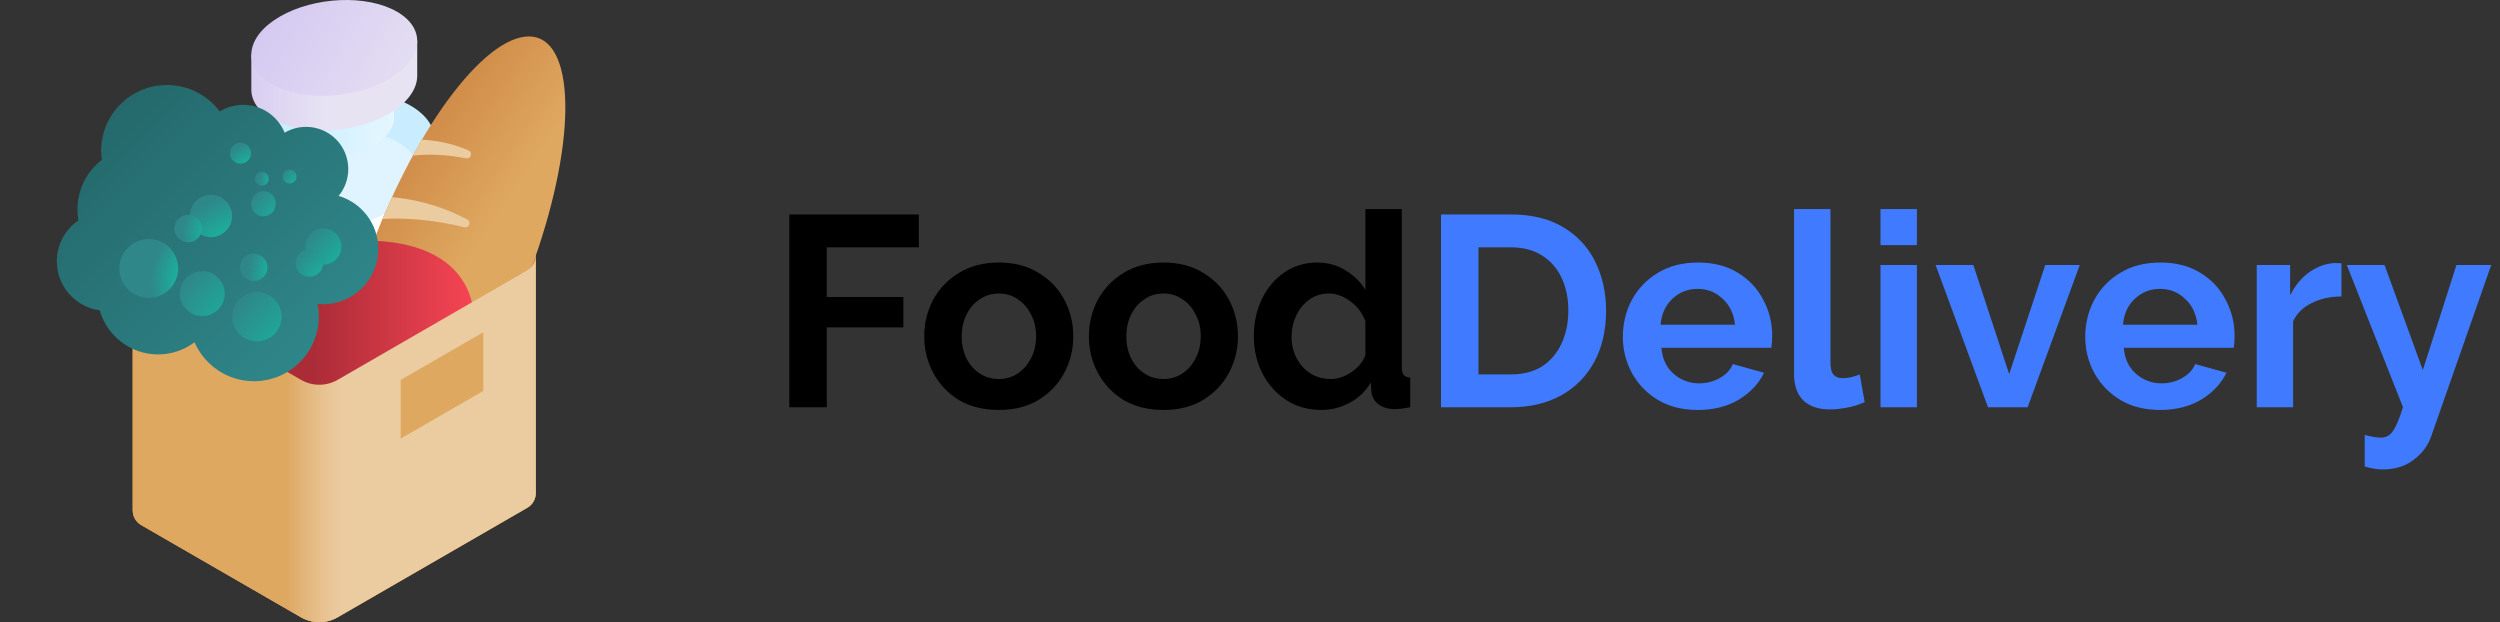 <svg width="221" height="55" viewBox="0 0 221 55" fill="none" xmlns="http://www.w3.org/2000/svg">
<rect x="0" y="0" width="221" height="55" fill="#333333" stroke="none"/>
<path d="M69.776 36V18.96H81.224V21.864H73.088V26.256H79.856V28.944H73.088V36H69.776ZM88.303 36.24C86.927 36.24 85.743 35.944 84.751 35.352C83.775 34.744 83.023 33.944 82.495 32.952C81.967 31.96 81.703 30.888 81.703 29.736C81.703 28.568 81.967 27.488 82.495 26.496C83.039 25.504 83.799 24.712 84.775 24.12C85.767 23.512 86.943 23.208 88.303 23.208C89.663 23.208 90.831 23.512 91.807 24.12C92.799 24.712 93.559 25.504 94.087 26.496C94.615 27.488 94.879 28.568 94.879 29.736C94.879 30.888 94.615 31.96 94.087 32.952C93.559 33.944 92.799 34.744 91.807 35.352C90.831 35.944 89.663 36.24 88.303 36.24ZM85.015 29.736C85.015 30.472 85.159 31.128 85.447 31.704C85.735 32.264 86.127 32.704 86.623 33.024C87.119 33.344 87.679 33.504 88.303 33.504C88.911 33.504 89.463 33.344 89.959 33.024C90.455 32.688 90.847 32.24 91.135 31.68C91.439 31.104 91.591 30.448 91.591 29.712C91.591 28.992 91.439 28.352 91.135 27.792C90.847 27.216 90.455 26.768 89.959 26.448C89.463 26.112 88.911 25.944 88.303 25.944C87.679 25.944 87.119 26.112 86.623 26.448C86.127 26.768 85.735 27.216 85.447 27.792C85.159 28.352 85.015 29 85.015 29.736ZM102.858 36.24C101.482 36.24 100.298 35.944 99.306 35.352C98.33 34.744 97.578 33.944 97.05 32.952C96.522 31.96 96.258 30.888 96.258 29.736C96.258 28.568 96.522 27.488 97.05 26.496C97.594 25.504 98.354 24.712 99.33 24.12C100.322 23.512 101.498 23.208 102.858 23.208C104.218 23.208 105.386 23.512 106.362 24.12C107.354 24.712 108.114 25.504 108.642 26.496C109.17 27.488 109.434 28.568 109.434 29.736C109.434 30.888 109.17 31.96 108.642 32.952C108.114 33.944 107.354 34.744 106.362 35.352C105.386 35.944 104.218 36.24 102.858 36.24ZM99.57 29.736C99.57 30.472 99.714 31.128 100.002 31.704C100.29 32.264 100.682 32.704 101.178 33.024C101.674 33.344 102.234 33.504 102.858 33.504C103.466 33.504 104.018 33.344 104.514 33.024C105.01 32.688 105.402 32.24 105.69 31.68C105.994 31.104 106.146 30.448 106.146 29.712C106.146 28.992 105.994 28.352 105.69 27.792C105.402 27.216 105.01 26.768 104.514 26.448C104.018 26.112 103.466 25.944 102.858 25.944C102.234 25.944 101.674 26.112 101.178 26.448C100.682 26.768 100.29 27.216 100.002 27.792C99.714 28.352 99.57 29 99.57 29.736ZM110.837 29.712C110.837 28.512 111.077 27.416 111.557 26.424C112.037 25.432 112.701 24.648 113.549 24.072C114.397 23.496 115.365 23.208 116.453 23.208C117.381 23.208 118.213 23.44 118.949 23.904C119.701 24.352 120.285 24.928 120.701 25.632V18.48H123.917V32.4C123.917 32.752 123.973 33 124.085 33.144C124.197 33.272 124.389 33.352 124.661 33.384V36C124.085 36.112 123.629 36.168 123.293 36.168C122.717 36.168 122.237 36.024 121.853 35.736C121.485 35.448 121.277 35.072 121.229 34.608L121.181 33.816C120.717 34.6 120.085 35.2 119.285 35.616C118.501 36.032 117.677 36.24 116.813 36.24C115.645 36.24 114.613 35.952 113.717 35.376C112.821 34.784 112.117 34 111.605 33.024C111.093 32.032 110.837 30.928 110.837 29.712ZM120.701 31.392V28.392C120.445 27.688 120.005 27.104 119.381 26.64C118.757 26.176 118.117 25.944 117.461 25.944C116.805 25.944 116.229 26.128 115.733 26.496C115.237 26.848 114.853 27.32 114.581 27.912C114.309 28.488 114.173 29.112 114.173 29.784C114.173 30.472 114.325 31.104 114.629 31.68C114.933 32.24 115.341 32.688 115.853 33.024C116.381 33.344 116.981 33.504 117.653 33.504C118.261 33.504 118.861 33.304 119.453 32.904C120.061 32.504 120.477 32 120.701 31.392Z" fill="black"/>
<path d="M127.385 36V18.96H133.577C135.433 18.96 136.985 19.344 138.233 20.112C139.481 20.864 140.417 21.888 141.041 23.184C141.665 24.464 141.977 25.888 141.977 27.456C141.977 29.184 141.633 30.688 140.945 31.968C140.257 33.248 139.281 34.24 138.017 34.944C136.753 35.648 135.273 36 133.577 36H127.385ZM138.641 27.456C138.641 26.352 138.441 25.384 138.041 24.552C137.641 23.704 137.065 23.048 136.313 22.584C135.561 22.104 134.649 21.864 133.577 21.864H130.697V33.096H133.577C134.665 33.096 135.585 32.856 136.337 32.376C137.089 31.88 137.657 31.208 138.041 30.36C138.441 29.496 138.641 28.528 138.641 27.456ZM150.085 36.24C148.725 36.24 147.549 35.944 146.557 35.352C145.581 34.76 144.821 33.976 144.277 33C143.733 32.008 143.461 30.936 143.461 29.784C143.461 28.6 143.725 27.512 144.253 26.52C144.797 25.512 145.565 24.712 146.557 24.12C147.549 23.512 148.733 23.208 150.109 23.208C151.485 23.208 152.661 23.512 153.637 24.12C154.613 24.712 155.357 25.504 155.869 26.496C156.397 27.472 156.661 28.528 156.661 29.664C156.661 30.08 156.637 30.44 156.589 30.744H146.869C146.949 31.72 147.309 32.488 147.949 33.048C148.605 33.608 149.357 33.888 150.205 33.888C150.845 33.888 151.445 33.736 152.005 33.432C152.581 33.112 152.973 32.696 153.181 32.184L155.941 32.952C155.477 33.912 154.733 34.704 153.709 35.328C152.685 35.936 151.477 36.24 150.085 36.24ZM146.797 28.704H153.373C153.277 27.76 152.917 27 152.293 26.424C151.685 25.832 150.941 25.536 150.061 25.536C149.197 25.536 148.453 25.832 147.829 26.424C147.221 27 146.877 27.76 146.797 28.704ZM158.596 18.48H161.812V31.968C161.812 32.56 161.908 32.952 162.1 33.144C162.292 33.336 162.556 33.432 162.892 33.432C163.148 33.432 163.412 33.4 163.684 33.336C163.956 33.272 164.196 33.192 164.404 33.096L164.836 35.544C164.404 35.752 163.9 35.912 163.324 36.024C162.748 36.136 162.228 36.192 161.764 36.192C160.756 36.192 159.972 35.928 159.412 35.4C158.868 34.856 158.596 34.088 158.596 33.096V18.48ZM166.237 21.672V18.48H169.453V21.672H166.237ZM166.237 36V23.424H169.453V36H166.237ZM175.739 36L171.107 23.424H174.443L177.611 33.072L180.803 23.424H183.851L179.243 36H175.739ZM190.96 36.24C189.6 36.24 188.424 35.944 187.432 35.352C186.456 34.76 185.696 33.976 185.152 33C184.608 32.008 184.336 30.936 184.336 29.784C184.336 28.6 184.6 27.512 185.128 26.52C185.672 25.512 186.44 24.712 187.432 24.12C188.424 23.512 189.608 23.208 190.984 23.208C192.36 23.208 193.536 23.512 194.512 24.12C195.488 24.712 196.232 25.504 196.744 26.496C197.272 27.472 197.536 28.528 197.536 29.664C197.536 30.08 197.512 30.44 197.464 30.744H187.744C187.824 31.72 188.184 32.488 188.824 33.048C189.48 33.608 190.232 33.888 191.08 33.888C191.72 33.888 192.32 33.736 192.88 33.432C193.456 33.112 193.848 32.696 194.056 32.184L196.816 32.952C196.352 33.912 195.608 34.704 194.584 35.328C193.56 35.936 192.352 36.24 190.96 36.24ZM187.672 28.704H194.248C194.152 27.76 193.792 27 193.168 26.424C192.56 25.832 191.816 25.536 190.936 25.536C190.072 25.536 189.328 25.832 188.704 26.424C188.096 27 187.752 27.76 187.672 28.704ZM206.983 26.208C206.007 26.208 205.135 26.4 204.367 26.784C203.599 27.152 203.047 27.688 202.711 28.392V36H199.495V23.424H202.447V26.112C202.879 25.248 203.439 24.568 204.127 24.072C204.831 23.576 205.567 23.304 206.335 23.256C206.671 23.256 206.887 23.264 206.983 23.28V26.208ZM209.041 38.448C209.633 38.608 210.113 38.688 210.48 38.688C210.913 38.688 211.257 38.504 211.513 38.136C211.785 37.784 212.089 37.072 212.425 36L207.457 23.424H210.793L214.177 32.712L217.153 23.424H220.225L214.945 38.496C214.657 39.36 214.137 40.072 213.385 40.632C212.649 41.208 211.737 41.496 210.649 41.496C210.121 41.496 209.585 41.408 209.041 41.232V38.448Z" fill="#407BFF"/>
<g clip-path="url(#clip0)">
<path d="M47.364 43.581V22.593L11.735 24.12V45.109C11.735 45.617 11.987 46.126 12.49 46.417L26.605 54.565C27.608 55.145 28.845 55.145 29.849 54.565L46.609 44.889C47.113 44.598 47.364 44.089 47.364 43.581Z" fill="url(#paint0_linear)"/>
<path d="M12.49 22.812L29.251 13.136C30.255 12.556 31.491 12.556 32.495 13.136L46.609 21.285C47.616 21.866 47.616 23.319 46.609 23.9L29.849 33.577C28.845 34.157 27.608 34.157 26.605 33.577L12.49 25.428C11.484 24.847 11.484 23.394 12.49 22.812Z" fill="url(#paint1_linear)"/>
<path d="M46.609 21.285L32.495 13.136C31.491 12.556 30.255 12.556 29.251 13.136L12.49 22.812C11.987 23.103 11.735 23.612 11.735 24.121V45.109C11.735 45.617 11.987 46.126 12.49 46.417L26.604 54.565C27.608 55.145 28.845 55.145 29.849 54.565L46.609 44.889C47.113 44.598 47.364 44.089 47.364 43.581V22.593C47.364 22.084 47.113 21.575 46.609 21.285Z" fill="url(#paint2_linear)"/>
<path d="M38.446 12.424L20.654 13.911V34.003C20.654 34.03 20.654 34.056 20.654 34.083V34.143L20.655 34.143C20.695 35.286 21.409 36.372 22.825 37.19C26.041 39.047 31.66 38.814 35.374 36.67C37.477 35.456 38.518 33.889 38.442 32.422L38.447 32.421V12.424H38.446Z" fill="#C9EDFF"/>
<path d="M30.172 18.242C35.076 17.645 38.777 14.911 38.439 12.137C38.101 9.363 33.852 7.599 28.948 8.196C24.045 8.794 20.344 11.527 20.682 14.301C21.02 17.075 25.269 18.84 30.172 18.242Z" fill="#C9EDFF"/>
<path d="M37.02 15.188L22.081 16.436V33.306C22.08 33.328 22.08 33.351 22.081 33.373V33.423L22.082 33.423C22.114 34.383 22.714 35.295 23.903 35.982C26.604 37.541 31.321 37.346 34.44 35.545C36.206 34.526 37.08 33.211 37.016 31.978L37.02 31.978V15.188H37.02Z" fill="white"/>
<path d="M30.074 20.074C34.191 19.572 37.299 17.277 37.015 14.948C36.731 12.619 33.163 11.137 29.046 11.639C24.929 12.141 21.822 14.436 22.106 16.765C22.389 19.094 25.957 20.576 30.074 20.074Z" fill="#DFF4FF"/>
<path d="M34.832 10.454C34.833 10.434 34.833 10.414 34.832 10.395V8.182L34.373 8.221C34.167 7.975 33.891 7.747 33.543 7.547C31.633 6.444 28.297 6.582 26.091 7.856C25.473 8.212 25.01 8.62 24.705 9.047L24.267 9.084V11.297V11.299V11.299C24.267 11.999 24.691 12.667 25.556 13.167C27.466 14.27 30.803 14.131 33.008 12.858C34.2 12.17 34.818 11.291 34.832 10.454Z" fill="url(#paint3_linear)"/>
<path d="M36.882 6.74C36.883 6.712 36.883 6.685 36.882 6.657V3.586L36.245 3.64C35.958 3.299 35.575 2.982 35.093 2.704C32.442 1.173 27.811 1.365 24.749 3.133C23.891 3.628 23.248 4.194 22.824 4.787L22.216 4.838V7.91V7.912V7.912C22.217 8.884 22.806 9.812 24.006 10.505C26.658 12.036 31.289 11.844 34.35 10.076C36.005 9.121 36.862 7.901 36.882 6.74H36.882Z" fill="url(#paint4_linear)"/>
<path d="M34.35 7.006C37.412 5.238 37.745 2.564 35.093 1.034C32.442 -0.497 27.811 -0.305 24.749 1.462C21.688 3.23 21.355 5.904 24.006 7.434C26.658 8.965 31.289 8.773 34.35 7.006Z" fill="url(#paint5_linear)"/>
<path d="M33.725 42.344C29.312 43.321 28.494 35.373 31.898 24.591C35.301 13.81 41.637 4.278 46.049 3.301C50.461 2.325 51.279 10.273 47.876 21.054C44.473 31.836 38.137 41.367 33.725 42.344Z" fill="url(#paint6_linear)"/>
<path d="M37.297 12.348C37.297 12.348 37.297 12.348 37.297 12.348C38.968 12.429 40.363 12.843 41.421 13.297C41.825 13.47 41.632 14.076 41.201 13.993C39.274 13.624 37.688 13.627 36.498 13.754C36.761 13.273 37.028 12.805 37.297 12.348Z" fill="#EBCBA0"/>
<path d="M31.916 24.534C31.993 24.477 32.066 24.424 32.143 24.368C32.261 24.369 32.383 24.372 32.511 24.379C34.17 24.462 35.556 24.873 36.609 25.325C37.016 25.499 36.831 26.107 36.396 26.023C34.379 25.637 32.737 25.658 31.53 25.802C31.652 25.384 31.78 24.961 31.916 24.534Z" fill="#EBCBA0"/>
<path d="M34.656 17.432C37.542 17.686 39.812 18.603 41.308 19.407C41.688 19.612 41.464 20.189 41.045 20.087C38.148 19.384 35.714 19.252 33.815 19.355C34.087 18.703 34.367 18.062 34.656 17.432Z" fill="#EBCBA0"/>
<path d="M41.946 28.693C41.946 23.43 37.679 21.277 32.416 21.277C27.153 21.277 22.886 23.43 22.886 28.693C22.886 33.956 27.153 38.223 32.416 38.223C37.679 38.223 41.946 33.956 41.946 28.693Z" fill="url(#paint7_linear)"/>
<path d="M46.609 23.9L29.849 33.577C28.845 34.157 27.608 34.157 26.604 33.577L12.49 25.428C11.987 25.138 11.735 24.629 11.735 24.121V45.109C11.735 45.617 11.987 46.126 12.49 46.417L26.604 54.565C27.608 55.145 28.845 55.145 29.849 54.565L46.609 44.889C47.113 44.598 47.364 44.089 47.364 43.581V22.593C47.364 23.101 47.113 23.61 46.609 23.9Z" fill="url(#paint8_linear)"/>
<path d="M29.934 17.318C30.467 16.673 30.788 15.847 30.788 14.945C30.788 12.884 29.118 11.214 27.058 11.214C26.366 11.214 25.718 11.403 25.163 11.732C24.573 10.287 23.154 9.268 21.497 9.268C20.737 9.268 20.027 9.482 19.425 9.854C18.363 8.434 16.669 7.515 14.76 7.515C11.546 7.515 8.941 10.12 8.941 13.334C8.941 13.607 8.961 13.874 8.997 14.136C7.69 15.149 6.848 16.732 6.848 18.514C6.848 18.845 6.877 19.168 6.932 19.483C5.78 20.271 5.023 21.595 5.023 23.096C5.023 25.314 6.676 27.145 8.817 27.429C9.453 29.68 11.521 31.331 13.976 31.331C15.185 31.331 16.301 30.93 17.198 30.255C18.081 32.281 20.1 33.699 22.453 33.699C25.619 33.699 28.185 31.132 28.185 27.966C28.185 27.592 28.147 27.226 28.078 26.872C28.233 26.887 28.39 26.895 28.549 26.895C31.249 26.895 33.438 24.706 33.438 22.006C33.438 19.788 31.959 17.916 29.934 17.318Z" fill="url(#paint9_linear)"/>
<path d="M13.151 26.333C14.586 26.333 15.75 25.169 15.75 23.734C15.75 22.298 14.586 21.135 13.151 21.135C11.715 21.135 10.552 22.298 10.552 23.734C10.552 25.169 11.715 26.333 13.151 26.333Z" fill="url(#paint10_radial)"/>
<path d="M18.65 20.962C19.681 20.962 20.518 20.126 20.518 19.094C20.518 18.063 19.681 17.226 18.65 17.226C17.618 17.226 16.782 18.063 16.782 19.094C16.782 20.126 17.618 20.962 18.65 20.962Z" fill="url(#paint11_radial)"/>
<path d="M16.631 21.418C17.305 21.418 17.85 20.872 17.85 20.199C17.85 19.526 17.305 18.981 16.631 18.981C15.958 18.981 15.413 19.526 15.413 20.199C15.413 20.872 15.958 21.418 16.631 21.418Z" fill="url(#paint12_radial)"/>
<path d="M28.583 23.393C29.468 23.393 30.186 22.675 30.186 21.79C30.186 20.905 29.468 20.188 28.583 20.188C27.698 20.188 26.981 20.905 26.981 21.79C26.981 22.675 27.698 23.393 28.583 23.393Z" fill="url(#paint13_radial)"/>
<path d="M17.883 27.945C18.981 27.945 19.871 27.055 19.871 25.958C19.871 24.86 18.981 23.971 17.883 23.971C16.786 23.971 15.896 24.86 15.896 25.958C15.896 27.055 16.786 27.945 17.883 27.945Z" fill="url(#paint14_radial)"/>
<path d="M22.432 24.856C23.105 24.856 23.651 24.31 23.651 23.637C23.651 22.964 23.105 22.418 22.432 22.418C21.759 22.418 21.213 22.964 21.213 23.637C21.213 24.31 21.759 24.856 22.432 24.856Z" fill="url(#paint15_radial)"/>
<path d="M27.348 24.467C28.025 24.467 28.574 23.918 28.574 23.241C28.574 22.563 28.025 22.014 27.348 22.014C26.671 22.014 26.122 22.563 26.122 23.241C26.122 23.918 26.671 24.467 27.348 24.467Z" fill="url(#paint16_radial)"/>
<path d="M22.717 30.179C23.921 30.179 24.897 29.203 24.897 27.999C24.897 26.795 23.921 25.819 22.717 25.819C21.513 25.819 20.537 26.795 20.537 27.999C20.537 29.203 21.513 30.179 22.717 30.179Z" fill="url(#paint17_radial)"/>
<path d="M21.259 14.471C21.774 14.471 22.191 14.054 22.191 13.539C22.191 13.024 21.774 12.607 21.259 12.607C20.744 12.607 20.327 13.024 20.327 13.539C20.327 14.054 20.744 14.471 21.259 14.471Z" fill="url(#paint18_radial)"/>
<path d="M23.146 16.414C23.482 16.414 23.754 16.142 23.754 15.806C23.754 15.47 23.482 15.198 23.146 15.198C22.81 15.198 22.538 15.47 22.538 15.806C22.538 16.142 22.81 16.414 23.146 16.414Z" fill="url(#paint19_radial)"/>
<path d="M25.599 16.22C25.937 16.22 26.211 15.946 26.211 15.608C26.211 15.27 25.937 14.996 25.599 14.996C25.261 14.996 24.987 15.27 24.987 15.608C24.987 15.946 25.261 16.22 25.599 16.22Z" fill="url(#paint20_radial)"/>
<path d="M23.288 19.121C23.889 19.121 24.376 18.623 24.376 18.008C24.376 17.393 23.889 16.895 23.288 16.895C22.688 16.895 22.201 17.393 22.201 18.008C22.201 18.623 22.688 19.121 23.288 19.121Z" fill="url(#paint21_radial)"/>
<path d="M35.419 38.771L42.722 34.555V29.371L35.419 33.587V38.771Z" fill="#DEA861"/>
</g>
<defs>
<linearGradient id="paint0_linear" x1="25.379" y1="38.796" x2="30.273" y2="38.796" gradientUnits="userSpaceOnUse">
<stop stop-color="#CC8241"/>
<stop offset="1" stop-color="#DEA861"/>
</linearGradient>
<linearGradient id="paint1_linear" x1="35.965" y1="23.356" x2="24.752" y2="23.356" gradientUnits="userSpaceOnUse">
<stop stop-color="#CC8241"/>
<stop offset="1" stop-color="#DEA861"/>
</linearGradient>
<linearGradient id="paint2_linear" x1="35.965" y1="33.851" x2="24.752" y2="33.851" gradientUnits="userSpaceOnUse">
<stop stop-color="#CC8241"/>
<stop offset="1" stop-color="#DEA861"/>
</linearGradient>
<linearGradient id="paint3_linear" x1="24.267" y1="10.357" x2="34.833" y2="10.357" gradientUnits="userSpaceOnUse">
<stop stop-color="#C9EDFF"/>
<stop offset="0.461" stop-color="#D3F1FF"/>
<stop offset="1" stop-color="#E5F7FF"/>
</linearGradient>
<linearGradient id="paint4_linear" x1="20.698" y1="6.605" x2="28.733" y2="6.605" gradientUnits="userSpaceOnUse">
<stop stop-color="#D5C9F1"/>
<stop offset="1" stop-color="#E7E3F3"/>
</linearGradient>
<linearGradient id="paint5_linear" x1="24.006" y1="1.033" x2="38.033" y2="9.132" gradientUnits="userSpaceOnUse">
<stop stop-color="#D5C9F1"/>
<stop offset="1" stop-color="#E7E3F3"/>
</linearGradient>
<linearGradient id="paint6_linear" x1="30.123" y1="16.26" x2="41.068" y2="23.616" gradientUnits="userSpaceOnUse">
<stop stop-color="#CC8241"/>
<stop offset="1" stop-color="#DEA861"/>
</linearGradient>
<linearGradient id="paint7_linear" x1="27.8" y1="29.75" x2="43.338" y2="29.75" gradientUnits="userSpaceOnUse">
<stop stop-color="#AB2C37"/>
<stop offset="1" stop-color="#FF4757"/>
</linearGradient>
<linearGradient id="paint8_linear" x1="25.379" y1="38.796" x2="30.273" y2="38.796" gradientUnits="userSpaceOnUse">
<stop stop-color="#DEA861"/>
<stop offset="0.328" stop-color="#E3B67B"/>
<stop offset="0.752" stop-color="#E9C596"/>
<stop offset="1" stop-color="#EBCBA0"/>
</linearGradient>
<linearGradient id="paint9_linear" x1="6.673" y1="7.92" x2="29.358" y2="30.605" gradientUnits="userSpaceOnUse">
<stop stop-color="#236568"/>
<stop offset="1" stop-color="#2F878A"/>
</linearGradient>
<radialGradient id="paint10_radial" cx="0" cy="0" r="1" gradientUnits="userSpaceOnUse" gradientTransform="translate(18.852 24.936) scale(5.571)">
<stop stop-color="#06DAAE"/>
<stop offset="0.221" stop-color="#0CCDA8"/>
<stop offset="0.628" stop-color="#1DAB9A"/>
<stop offset="1" stop-color="#2F878A"/>
</radialGradient>
<radialGradient id="paint11_radial" cx="0" cy="0" r="1" gradientUnits="userSpaceOnUse" gradientTransform="translate(21.989 24.495) scale(7.575)">
<stop stop-color="#06DAAE"/>
<stop offset="0.221" stop-color="#0CCDA8"/>
<stop offset="0.628" stop-color="#1DAB9A"/>
<stop offset="1" stop-color="#2F878A"/>
</radialGradient>
<radialGradient id="paint12_radial" cx="0" cy="0" r="1" gradientUnits="userSpaceOnUse" gradientTransform="translate(20.439 20.969) scale(4.369)">
<stop stop-color="#06DAAE"/>
<stop offset="0.221" stop-color="#0CCDA8"/>
<stop offset="0.628" stop-color="#1DAB9A"/>
<stop offset="1" stop-color="#2F878A"/>
</radialGradient>
<radialGradient id="paint13_radial" cx="0" cy="0" r="1" gradientUnits="userSpaceOnUse" gradientTransform="translate(33.828 26.517) scale(8.696)">
<stop stop-color="#06DAAE"/>
<stop offset="0.221" stop-color="#0CCDA8"/>
<stop offset="0.628" stop-color="#1DAB9A"/>
<stop offset="1" stop-color="#2F878A"/>
</radialGradient>
<radialGradient id="paint14_radial" cx="0" cy="0" r="1" gradientUnits="userSpaceOnUse" gradientTransform="translate(25.495 32.962) scale(12.126)">
<stop stop-color="#06DAAE"/>
<stop offset="0.221" stop-color="#0CCDA8"/>
<stop offset="0.628" stop-color="#1DAB9A"/>
<stop offset="1" stop-color="#2F878A"/>
</radialGradient>
<radialGradient id="paint15_radial" cx="0" cy="0" r="1" gradientUnits="userSpaceOnUse" gradientTransform="translate(26.239 24.406) scale(4.369)">
<stop stop-color="#06DAAE"/>
<stop offset="0.221" stop-color="#0CCDA8"/>
<stop offset="0.628" stop-color="#1DAB9A"/>
<stop offset="1" stop-color="#2F878A"/>
</radialGradient>
<radialGradient id="paint16_radial" cx="0" cy="0" r="1" gradientUnits="userSpaceOnUse" gradientTransform="translate(31.362 26.858) scale(6.656)">
<stop stop-color="#06DAAE"/>
<stop offset="0.221" stop-color="#0CCDA8"/>
<stop offset="0.628" stop-color="#1DAB9A"/>
<stop offset="1" stop-color="#2F878A"/>
</radialGradient>
<radialGradient id="paint17_radial" cx="0" cy="0" r="1" gradientUnits="userSpaceOnUse" gradientTransform="translate(31.067 35.682) scale(13.302)">
<stop stop-color="#06DAAE"/>
<stop offset="0.221" stop-color="#0CCDA8"/>
<stop offset="0.628" stop-color="#1DAB9A"/>
<stop offset="1" stop-color="#2F878A"/>
</radialGradient>
<radialGradient id="paint18_radial" cx="0" cy="0" r="1" gradientUnits="userSpaceOnUse" gradientTransform="translate(22.925 16.234) scale(3.779)">
<stop stop-color="#06DAAE"/>
<stop offset="0.221" stop-color="#0CCDA8"/>
<stop offset="0.628" stop-color="#1DAB9A"/>
<stop offset="1" stop-color="#2F878A"/>
</radialGradient>
<radialGradient id="paint19_radial" cx="0" cy="0" r="1" gradientUnits="userSpaceOnUse" gradientTransform="translate(25.046 16.19) scale(2.18)">
<stop stop-color="#06DAAE"/>
<stop offset="0.221" stop-color="#0CCDA8"/>
<stop offset="0.628" stop-color="#1DAB9A"/>
<stop offset="1" stop-color="#2F878A"/>
</radialGradient>
<radialGradient id="paint20_radial" cx="0" cy="0" r="1" gradientUnits="userSpaceOnUse" gradientTransform="translate(27.602 17.413) scale(3.321)">
<stop stop-color="#06DAAE"/>
<stop offset="0.221" stop-color="#0CCDA8"/>
<stop offset="0.628" stop-color="#1DAB9A"/>
<stop offset="1" stop-color="#2F878A"/>
</radialGradient>
<radialGradient id="paint21_radial" cx="0" cy="0" r="1" gradientUnits="userSpaceOnUse" gradientTransform="translate(27.455 21.922) scale(6.637 6.79)">
<stop stop-color="#06DAAE"/>
<stop offset="0.221" stop-color="#0CCDA8"/>
<stop offset="0.628" stop-color="#1DAB9A"/>
<stop offset="1" stop-color="#2F878A"/>
</radialGradient>
<clipPath id="clip0">
<rect width="55" height="55" fill="white"/>
</clipPath>
</defs>
</svg>
